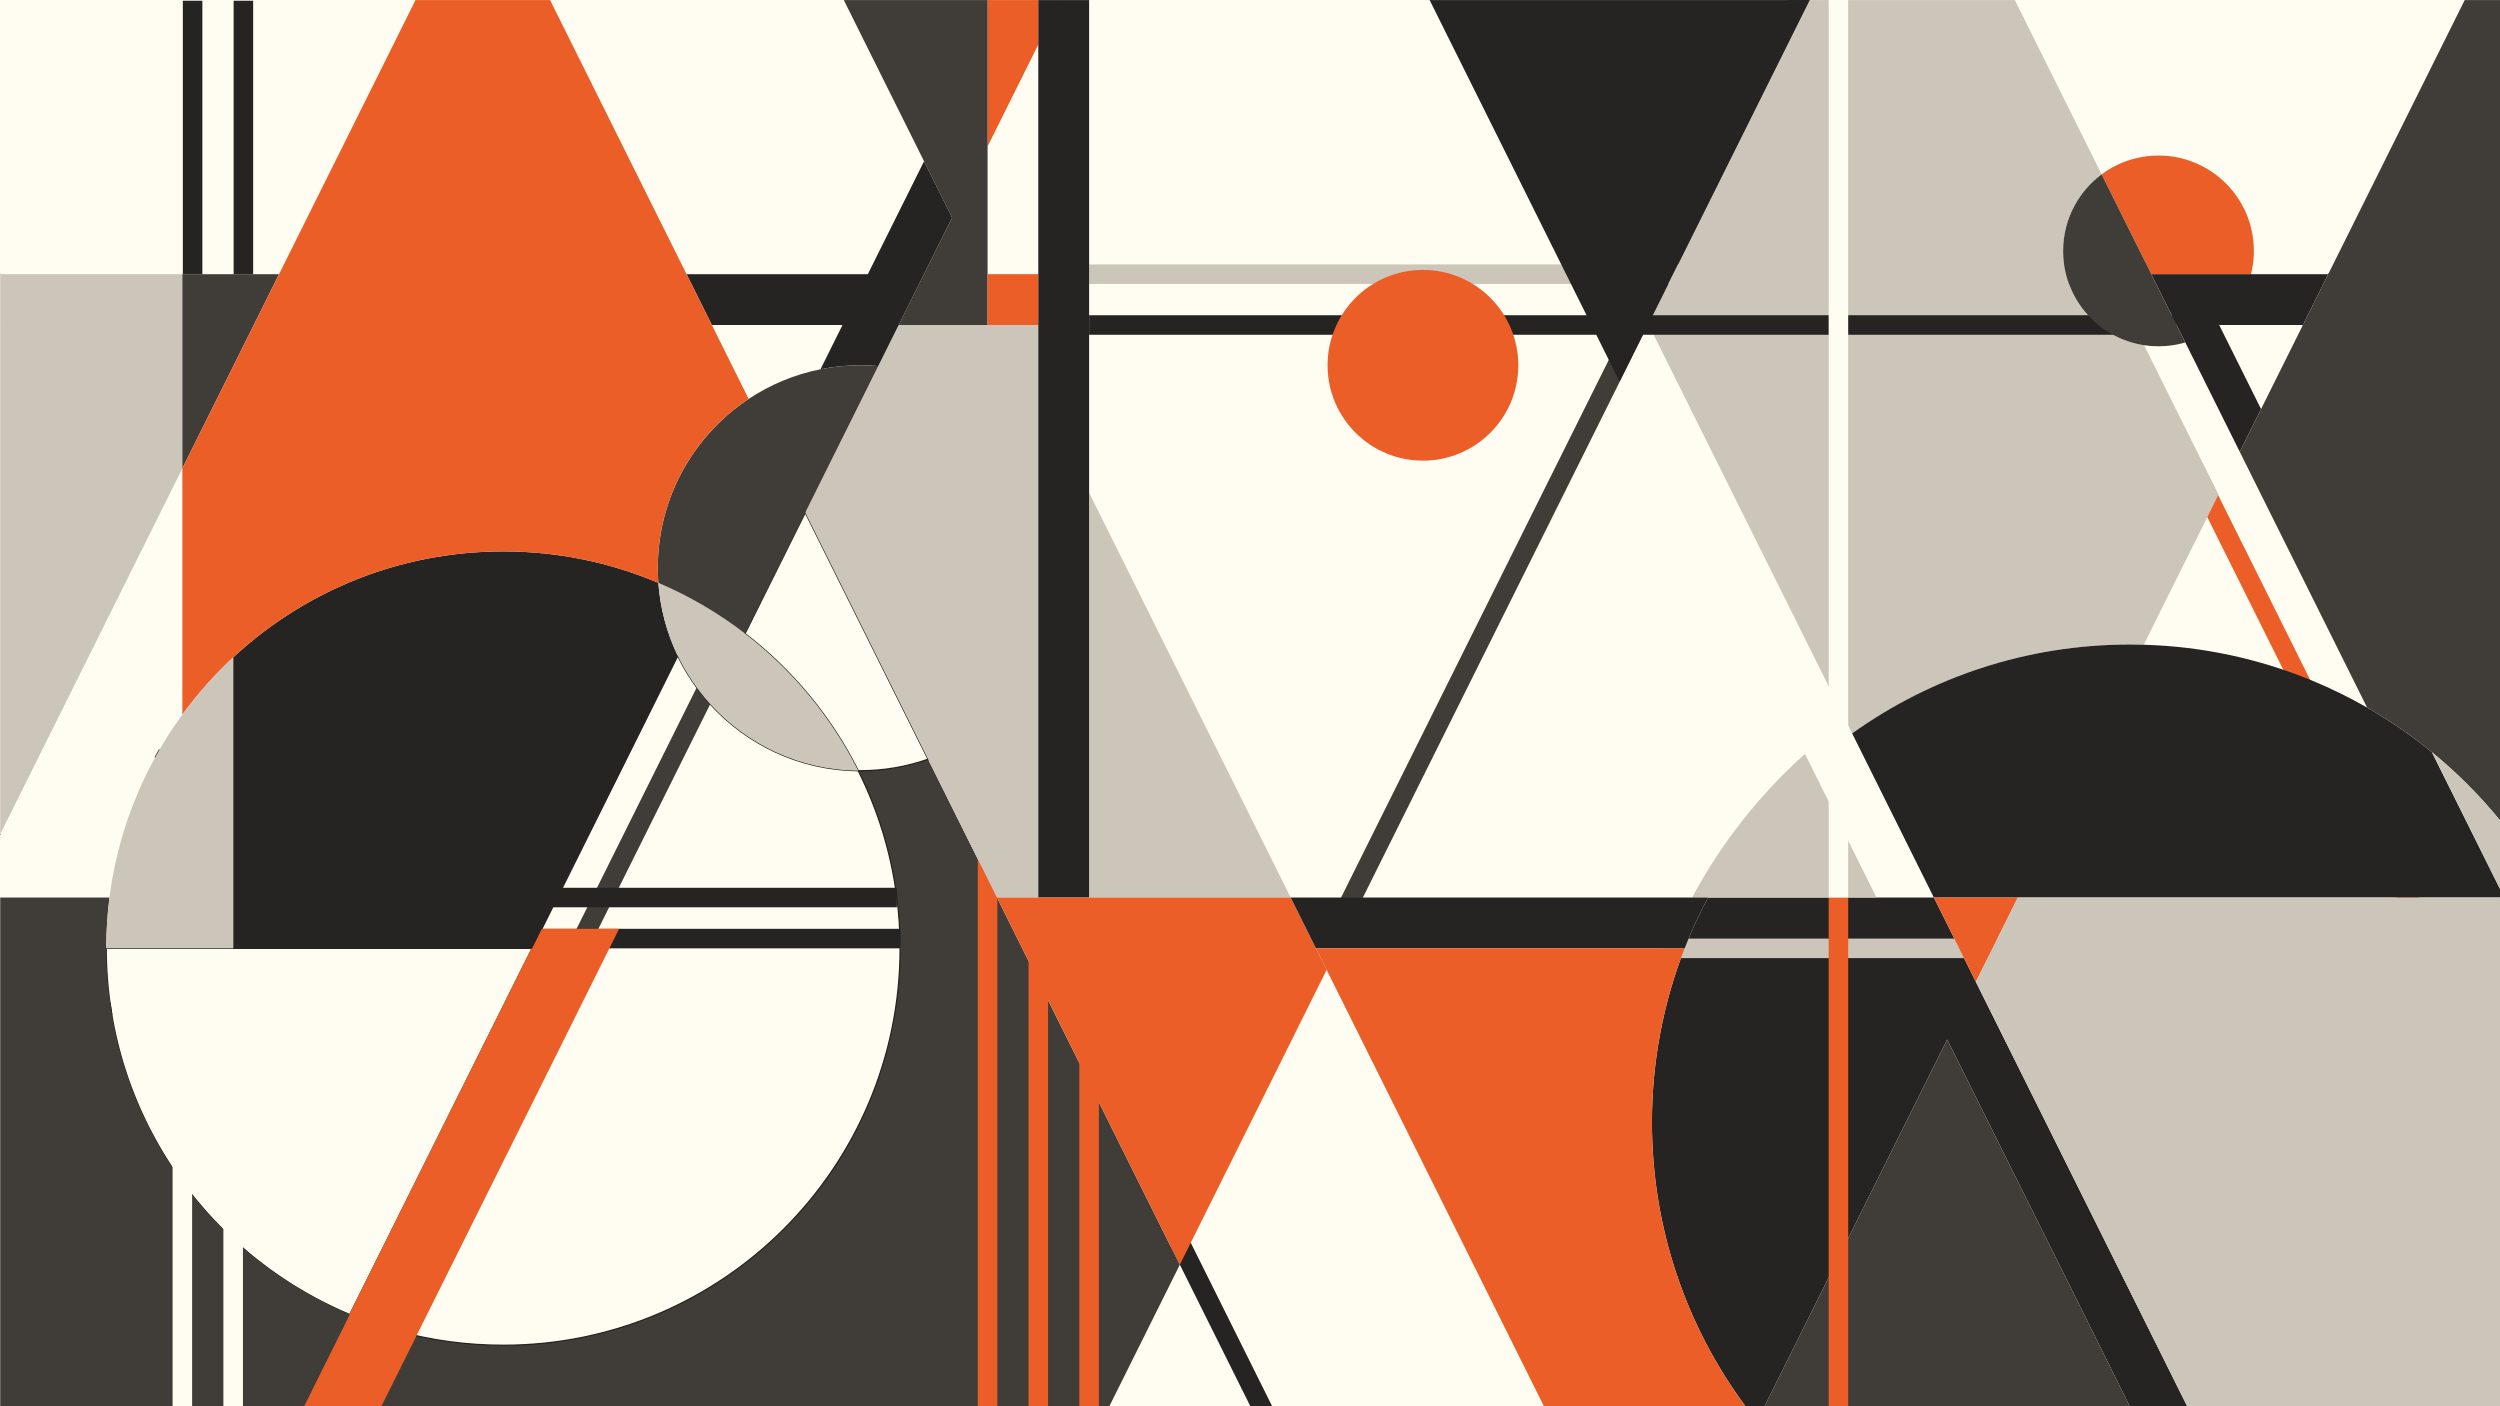 <?xml version="1.0" encoding="UTF-8"?>
<svg id="Capa_1" data-name="Capa 1" xmlns="http://www.w3.org/2000/svg" xmlns:xlink="http://www.w3.org/1999/xlink" viewBox="0 0 1920 1080">
  <defs>
    <style>
      .cls-1, .cls-2, .cls-3, .cls-4, .cls-5, .cls-6, .cls-7 {
        fill: none;
      }

      .cls-1, .cls-2, .cls-4, .cls-5, .cls-6, .cls-8, .cls-7 {
        stroke-miterlimit: 10;
      }

      .cls-1, .cls-2, .cls-4, .cls-6, .cls-8, .cls-7 {
        stroke-width: 15px;
      }

      .cls-1, .cls-5 {
        stroke: #252422;
      }

      .cls-2 {
        stroke: #fffcf2;
      }

      .cls-9 {
        fill: #fffcf2;
      }

      .cls-10 {
        fill: #ccc5b9;
      }

      .cls-11 {
        fill: #403d39;
      }

      .cls-12, .cls-8 {
        fill: #eb5e28;
      }

      .cls-13 {
        fill: #252422;
      }

      .cls-4, .cls-8 {
        stroke: #eb5e28;
      }

      .cls-6 {
        stroke: #ccc5b9;
      }

      .cls-7 {
        stroke: #403d39;
      }

      .cls-14 {
        clip-path: url(#clippath);
      }
    </style>
    <clipPath id="clippath">
      <rect class="cls-3" width="1920" height="1080"/>
    </clipPath>
  </defs>
  <g class="cls-14">
    <rect class="cls-9" width="1920" height="1080"/>
    <path class="cls-9" d="M688.82,689.31c-4.42-34.61-14.64-67.41-29.68-97.39-45.16-.5-85.69-20.22-113.82-51.36-9.92-10.98-18.29-23.38-24.79-36.85l-92.41,185.6-19.43,39.02h43.14l-146.37,293.97c25.79,7.09,52.95,10.88,80.99,10.88,168.36,0,304.85-136.48,304.85-304.85,0-13.22-.84-26.24-2.48-39.02ZM618.45,393.69l-46.26,92.9c36.36,27.97,66.22,63.96,86.95,105.33.58,0,1.17,0,1.75,0,18.18,0,35.63-3.12,51.86-8.84l-94.3-189.4ZM758.46,112.49v98.09h38.95V34.26l-38.95,78.23ZM648.04.07h-225.58l104.82,210.51h139.2l43.19-86.74L648.04.07ZM546.71,249.6l28.27,56.77c16.46-10.91,35.11-18.78,55.16-22.79l16.92-33.98h-100.35ZM.17.07v210.51h214.13L319.12.07H.17ZM.17,689.31h83.91c.18-1.4.37-2.79.57-4.18,0-.05.01-.11.02-.16.07-.53.15-1.06.23-1.58.19-1.33.4-2.66.61-3.98.06-.39.12-.77.19-1.16.06-.39.13-.77.2-1.16.13-.78.27-1.55.4-2.32.28-1.62.58-3.23.9-4.83.27-1.39.54-2.78.83-4.17.29-1.39.59-2.77.9-4.15.1-.49.21-.97.33-1.45.33-1.48.68-2.95,1.04-4.42.14-.57.28-1.13.42-1.7.5-1.99,1.01-3.97,1.55-5.94.3-1.12.61-2.23.93-3.34.24-.86.49-1.72.74-2.57.15-.5.3-1,.45-1.5.17-.59.35-1.19.54-1.78.3-.96.6-1.92.9-2.87.33-1.06.67-2.12,1.02-3.17.16-.5.33-1.01.5-1.51.16-.5.33-1.01.51-1.51.2-.59.4-1.18.61-1.77.62-1.8,1.27-3.59,1.93-5.38.21-.56.42-1.13.63-1.69.44-1.18.89-2.35,1.35-3.52,1.01-2.6,2.06-5.18,3.15-7.74.53-1.27,1.07-2.54,1.62-3.8.01-.01.02-.02.02-.04.64-1.45,1.29-2.89,1.95-4.33.65-1.43,1.32-2.87,2-4.29.51-1.07,1.03-2.14,1.56-3.21,2.03-4.15,4.17-8.26,6.4-12.3,1.13-2.07,2.29-4.12,3.47-6.16.64-1.11,1.29-2.21,1.94-3.3.4-.67.8-1.35,1.22-2.02.2-.33.4-.67.61-1.01.2-.34.41-.67.62-1,.41-.66.83-1.33,1.24-1.99.41-.67.83-1.33,1.26-1.99s.85-1.32,1.28-1.97c.65-1.02,1.32-2.04,2.01-3.05.62-.95,1.26-1.89,1.9-2.82,1.76-2.59,3.57-5.15,5.42-7.67v-189.1L.17,640.65v48.66ZM1867.72,577.71s-.01,0-.02-.01c-15.57-12.74-32.21-24.22-49.76-34.28l-97.8-196.41h0s-41.82-84-41.82-84c-6.53,1.92-13.44,2.94-20.59,2.94-3.76,0-7.46-.28-11.07-.83l57.13,114.74-57.41,115.3c-3.57-.11-7.15-.16-10.75-.16-79.49,0-153.09,25.28-213.18,68.25l62.76,126.06h434.79v-6.58l-52.28-105.02ZM1517.46,754.08l-12.82-25.75-19.43-39.02h-173.44c-6.73,12.58-12.74,25.61-17.98,39.02-16.2,41.4-25.09,86.47-25.09,133.61,0,81.64,26.66,157.06,71.77,218.01h14.73l56.71-113.89,83.51-167.72,140.21,281.61h44.09l-162.26-325.87ZM1266.28,249.6l-.42-.84-.42.84-21.62,43.42-21.62-43.42-19.43-39.02L1097.96.07h-261.52v689.24h475.33c20.35-38.12,47.24-72.22,79.17-100.81,6.77-6.06,13.76-11.88,20.97-17.42v-29l-145.63-292.48ZM1704.2,249.32c-.12.1-.23.19-.35.28h.49l-.14-.28ZM1704.34,249.6l32.15,64.57,32.15-64.57h-64.3ZM1547.4.07l66.65,133.85c7.78-5.81,16.76-10.09,26.5-12.42,5.51-1.34,11.26-2.04,17.18-2.04,40.45,0,73.24,32.8,73.24,73.25,0,.56-.01,1.12-.02,1.67-.01.21-.01.42-.02.63,0,.13,0,.25,0,.38-.01.47-.03.93-.06,1.39-.02.35-.04.71-.07,1.06,0,.14-.02.28-.03.42-.03.35-.05.7-.08,1.04,0,.07,0,.13-.02.2-.01.1-.02.21-.04.31-.01.08-.01.16-.02.24-.02.26-.05.52-.08.78,0,.06,0,.11-.02.17-.02.16-.04.33-.06.49-.04.4-.09.79-.15,1.18-.03.27-.07.54-.11.81-.05.38-.11.76-.18,1.13l-.15.9c0,.05,0,.09-.02.14-.02.07-.03.15-.04.22,0,.03,0,.06-.02.09-.03.18-.07.35-.1.52-.06.32-.12.65-.19.97-.07.33-.14.65-.21.97-.15.73-.32,1.45-.51,2.16h59.31L1892.89.07h-345.49ZM1018.86,744.83l-112.78,226.52h0s-54.08,108.6-54.08,108.6h333.72l-166.86-335.12Z"/>
    <polyline class="cls-4" points="1857.87 707.05 1765.17 520.85 1765.16 520.84 1686.13 362.12"/>
    <path class="cls-10" d="M1703.79,379.86l-57.41,115.3c-3.57-.11-7.15-.16-10.75-.16-79.49,0-153.09,25.28-213.18,68.25l-10.54-21.17-145.63-292.48-.42-.84,19.01-38.18L1389.69.07h157.71l66.65,133.85c-8.55,6.36-15.67,14.54-20.77,23.98h0c-5.61,10.36-8.79,22.21-8.79,34.81,0,.45,0,.91.02,1.36,0,.3,0,.61.02.91v.09c0,.55.04,1.1.07,1.65.02.33.04.67.06,1,0,.04,0,.07.01.11.03.45.06.89.1,1.34.01.13.03.26.04.39.06.73.14,1.45.23,2.17.05.37.09.75.15,1.12.06.44.12.89.19,1.33.06.39.13.78.2,1.17.11.67.24,1.33.38,1.99.07.42.16.84.26,1.25.05.26.11.53.17.79.08.33.16.66.24,1,.02.07.03.13.05.2.06.25.13.5.19.75.11.41.23.82.34,1.23.15.53.3,1.05.46,1.57.17.57.35,1.13.54,1.69.15.47.32.94.48,1.41.18.51.37,1.02.56,1.52.39,1.01.79,2.01,1.22,3,.42.99.88,1.97,1.35,2.94.23.48.47.96.72,1.44.24.47.49.95.75,1.42.25.47.51.93.78,1.39h0c.33.58.65,1.14.99,1.69.05.09.11.17.16.26.31.52.63,1.03.97,1.54.22.35.45.7.69,1.05.27.4.54.81.82,1.2.27.39.54.77.82,1.14.27.38.55.76.83,1.13.03.03.06.06.08.1.59.78,1.2,1.54,1.82,2.29.31.37.62.75.94,1.11.18.21.36.42.54.62.08.09.15.18.23.27.55.61,1.1,1.21,1.66,1.8.56.6,1.13,1.18,1.72,1.75.29.29.58.58.88.85.7.67,1.42,1.33,2.15,1.97.18.17.36.33.55.48.19.17.37.33.56.48.37.31.74.62,1.12.93.62.5,1.24.99,1.88,1.47.31.23.61.47.92.69.31.23.62.46.93.68l.18.12c.56.4,1.13.79,1.71,1.17.79.53,1.59,1.04,2.39,1.53.59.36,1.19.72,1.8,1.06.25.14.51.29.76.43.36.2.72.4,1.09.59.23.13.46.25.69.37.07.04.15.08.22.11.36.2.73.38,1.1.56.03.02.07.03.1.05.27.14.55.27.83.4.48.23.96.45,1.44.67.49.22.98.44,1.47.64.33.15.66.29.99.41.09.04.19.08.28.12,1.06.43,2.13.83,3.2,1.2.35.13.69.24,1.04.35.55.19,1.1.37,1.66.53.06.02.13.05.2.06.57.18,1.14.35,1.72.5.39.12.79.22,1.19.32.61.16,1.22.31,1.84.45.57.14,1.15.26,1.73.38.04,0,.09.02.13.03.37.07.74.14,1.12.21.81.16,1.63.3,2.45.42l57.13,114.74Z"/>
    <path class="cls-13" d="M1867.72,577.71s-.01,0-.02-.01c-15.57-12.74-32.21-24.22-49.76-34.28-13.87-7.96-28.31-15.03-43.24-21.15h-.01c-39.75-16.29-83-25.81-128.31-27.11-3.57-.11-7.15-.16-10.75-.16-79.49,0-153.09,25.28-213.18,68.25l62.76,126.06h434.79v-6.58l-52.28-105.02ZM1311.77,689.31c-6.73,12.58-12.74,25.61-17.98,39.02-16.2,41.4-25.09,86.47-25.09,133.61,0,81.64,26.66,157.06,71.77,218.01h14.73l56.71-113.89,83.51-167.72,140.21,281.61h44.09l-162.26-325.87-12.82-25.75-19.43-39.02h-173.44Z"/>
    <polyline class="cls-1" points="906.08 954.34 972.67 1088.07 972.69 1088.13"/>
    <line class="cls-5" x1="422.46" y1=".07" x2="422.43" y2="0"/>
    <line class="cls-5" x1="1097.96" y1=".07" x2="1097.9" y2="-.05"/>
    <line class="cls-5" x1="1679.77" y1="1080.06" x2="1679.72" y2="1079.95"/>
    <line class="cls-5" x1="1142.03" y1=".07" x2="1142.03" y2=".06"/>
    <line class="cls-5" x1="1922.25" y1="818.62" x2="1920" y2="814.1"/>
    <line class="cls-5" x1="1954.96" y1="818.62" x2="1920" y2="748.4"/>
    <line class="cls-5" x1="1547.4" y1=".07" x2="1547.4" y2=".06"/>
    <line class="cls-5" x1="1987.66" y1="818.62" x2="1920" y2="682.73"/>
    <line class="cls-7" x1="1384.92" y1="-6.83" x2="1028.61" y2="708.82"/>
    <line class="cls-5" x1="852" y1="1079.95" x2="851.98" y2="1080"/>
    <line class="cls-5" x1="1389.72" y1="0" x2="1389.69" y2=".07"/>
    <line class="cls-5" x1=".17" y1="640.65" x2="0" y2="640.99"/>
    <line class="cls-5" x1="319.12" y1=".07" x2="319.12" y2=".06"/>
    <polyline class="cls-7" points="548.08 518.69 451.87 711.94 426.63 762.63"/>
    <line class="cls-5" x1="814.49" y1="-.05" x2="814.43" y2=".07"/>
    <polyline class="cls-1" points="836.44 249.6 1026.41 249.6 1159.22 249.6 1222.2 249.6 1265.44 249.6 1266.28 249.6 1411.91 249.6 1611.6 249.6 1671.64 249.6"/>
    <line class="cls-5" x1="1916.01" y1="249.6" x2="1768.64" y2="249.6"/>
    <line class="cls-5" x1=".17" y1="249.6" x2="-3.99" y2="249.6"/>
    <polyline class="cls-6" points="836.44 210.58 1071.06 210.58 1114.56 210.58 1202.77 210.58 1284.87 210.58 1411.91 210.58 1586.68 210.58 1652.22 210.58"/>
    <line class="cls-5" x1="1916.01" y1="210.58" x2="1788.07" y2="210.58"/>
    <path class="cls-11" d="M906.08,971.35h0s-54.08,108.6-54.08,108.6H276.76l28.7-57.65c25.79,7.09,52.95,10.88,80.99,10.88,168.36,0,304.85-136.48,304.85-304.85,0-13.22-.84-26.24-2.48-39.02-4.42-34.61-14.64-67.41-29.68-97.39.58,0,1.17,0,1.75,0,18.18,0,35.63-3.12,51.86-8.84l45.71,91.8,7.18,14.42,19.43,39.02,12.34,24.78,39.03,78.38,69.64,139.86Z"/>
    <line class="cls-5" x1=".17" y1="210.58" x2="-3.99" y2="210.58"/>
    <polyline class="cls-4" points="758.46 640.66 758.46 1079.94 758.46 1080"/>
    <line class="cls-5" x1="758.46" y1=".07" x2="758.46" y2="0"/>
    <polyline class="cls-4" points="797.41 1080 797.41 1079.94 797.41 728.33"/>
    <line class="cls-5" x1="797.41" y1=".07" x2="797.41" y2="0"/>
    <polyline class="cls-4" points="836.44 1080 836.44 1079.94 836.44 808.15"/>
    <line class="cls-5" x1="836.44" y1=".07" x2="836.44" y2="0"/>
    <polyline class="cls-6" points="1536.51 728.33 1482.35 728.33 1277.45 728.33"/>
    <line class="cls-1" x1="691.3" y1="720.83" x2="405.83" y2="720.83"/>
    <polyline class="cls-1" points="413.11 689.31 458.73 689.31 688.82 689.31"/>
    <line class="cls-5" x1="1355.2" y1="1079.95" x2="1355.15" y2="1080.06"/>
    <line class="cls-5" x1="1892.89" y1=".07" x2="1892.89" y2=".06"/>
    <line class="cls-5" x1="771.36" y1="-.05" x2="771.3" y2=".07"/>
    <circle class="cls-12" cx="1092.82" cy="280.54" r="73.24"/>
    <path class="cls-5" d="M84.43,770c.44,3.23.93,6.44,1.47,9.64-.54-3.19-1.04-6.41-1.47-9.64Z"/>
    <path class="cls-5" d="M691.3,728.33c0,168.37-136.49,304.85-304.85,304.85-28.04,0-55.2-3.79-80.99-10.88l146.37-293.97h-43.14l19.43-39.02,92.41-185.6c6.5,13.47,14.87,25.87,24.79,36.85,28.13,31.14,68.66,50.86,113.82,51.36,15.04,29.98,25.26,62.78,29.68,97.39,1.64,12.78,2.48,25.8,2.48,39.02Z"/>
    <path class="cls-5" d="M712.75,583.09c-16.23,5.72-33.68,8.84-51.86,8.84-.58,0-1.17,0-1.75,0-20.73-41.37-50.59-77.36-86.95-105.33l46.26-92.9,94.3,189.4Z"/>
    <polygon class="cls-10" points="991.22 689.31 836.44 689.31 836.44 378.45 991.22 689.31"/>
    <line class="cls-5" x1="1185.77" y1="1080.06" x2="1185.72" y2="1079.95"/>
    <line class="cls-5" x1="648.04" y1=".07" x2="648.04" y2=".06"/>
    <polygon class="cls-13" points="1389.69 .07 1265.86 248.76 1243.82 293.02 1097.96 .07 1389.69 .07"/>
    <polygon class="cls-11" points="1635.63 1079.95 1355.2 1079.95 1495.42 798.34 1635.63 1079.95"/>
    <path class="cls-12" d="M1730.97,192.71c0,.56-.01,1.12-.02,1.67-.01.21-.01.42-.02.63,0,.13,0,.25,0,.38-.01.47-.03.93-.06,1.39-.02.35-.04.71-.07,1.06,0,.14-.02.28-.03.42-.03.35-.05.7-.08,1.04,0,.07,0,.13-.02.2-.01.1-.02.21-.04.31-.01.08-.01.16-.02.24-.02.26-.05.52-.08.78,0,.06,0,.11-.02.17-.02.16-.04.33-.06.49-.04.4-.09.79-.15,1.18-.03.27-.07.54-.11.81-.05.38-.11.76-.18,1.13l-.15.9c0,.05,0,.09-.02.14-.02.07-.03.15-.04.22,0,.03,0,.06-.02.09-.03.18-.07.35-.1.52-.06.32-.12.65-.19.97-.07.33-.14.65-.21.97-.15.73-.32,1.45-.51,2.16h-76.54l-38.17-76.66c7.78-5.81,16.76-10.09,26.5-12.42,5.51-1.34,11.26-2.04,17.18-2.04,40.45,0,73.24,32.8,73.24,73.25Z"/>
    <polygon class="cls-10" points="140.05 210.58 140.05 359.71 .17 640.65 .17 210.58 140.05 210.58"/>
    <path class="cls-5" d="M408.69,728.33l-140.03,281.25c-1.04-.44-2.08-.88-3.11-1.33-.99-.42-1.98-.86-2.97-1.3-.05-.02-.11-.04-.16-.07-1.02-.45-2.03-.91-3.04-1.38-1.15-.52-2.3-1.06-3.44-1.6-.89-.42-1.78-.85-2.66-1.28-3.59-1.74-7.14-3.55-10.64-5.44-.61-.32-1.22-.65-1.82-.98-.98-.53-1.95-1.07-2.93-1.62-.81-.45-1.62-.9-2.43-1.37-1.79-1.02-3.57-2.06-5.33-3.12-.57-.33-1.14-.68-1.71-1.03-.79-.47-1.57-.95-2.36-1.44-.57-.35-1.13-.7-1.69-1.06-.78-.49-1.56-.98-2.33-1.48-1.28-.82-2.55-1.65-3.82-2.49-.74-.49-1.48-.98-2.21-1.48-1.06-.71-2.11-1.43-3.16-2.16-1.16-.8-2.31-1.61-3.46-2.44-.73-.52-1.46-1.04-2.18-1.57-.85-.61-1.69-1.23-2.52-1.86-2.07-1.53-4.11-3.09-6.13-4.68-.4-.31-.8-.62-1.2-.94-.27-.21-.54-.43-.81-.64-.83-.66-1.66-1.33-2.48-2-.74-.6-1.48-1.21-2.22-1.83-.3-.24-.6-.49-.89-.74-1.34-1.12-2.67-2.25-3.98-3.39-.37-.32-.74-.64-1.11-.97-.63-.54-1.25-1.09-1.87-1.65-.73-.65-1.47-1.31-2.2-1.97-.92-.82-1.83-1.66-2.73-2.51-.16-.14-.32-.29-.48-.44-.74-.68-1.47-1.37-2.2-2.07-1.77-1.69-3.53-3.4-5.26-5.13-.8-.79-1.6-1.59-2.39-2.4-1.28-1.3-2.55-2.62-3.81-3.96-.77-.81-1.53-1.62-2.28-2.44-1.2-1.29-2.37-2.58-3.54-3.89-.82-.91-1.63-1.83-2.43-2.75-1.33-1.52-2.65-3.06-3.94-4.61-.71-.84-1.4-1.67-2.09-2.52-.09-.1-.17-.2-.26-.31-.66-.81-1.32-1.62-1.97-2.44-.14-.17-.27-.33-.39-.49-.37-.45-.73-.91-1.08-1.36-.29-.36-.58-.73-.86-1.1-.69-.87-1.37-1.75-2.04-2.63-.72-.94-1.43-1.88-2.13-2.83-.63-.84-1.26-1.68-1.87-2.53-.89-1.22-1.78-2.45-2.64-3.69-.54-.75-1.07-1.51-1.59-2.26-.95-1.36-1.89-2.73-2.8-4.11-.37-.54-.73-1.08-1.08-1.62-.39-.57-.77-1.15-1.14-1.73-.51-.79-1.03-1.58-1.53-2.38-.51-.79-1.02-1.59-1.51-2.39-.65-1.04-1.29-2.08-1.92-3.12-.64-1.04-1.27-2.09-1.89-3.14-.5-.84-.99-1.68-1.48-2.53-.5-.85-.99-1.7-1.46-2.55-.23-.39-.45-.78-.66-1.17-1.53-2.71-3.01-5.45-4.44-8.21-.17-.32-.34-.64-.5-.96-.9-1.74-1.79-3.5-2.65-5.26-.44-.88-.87-1.76-1.29-2.65-.85-1.77-1.69-3.55-2.5-5.34-.4-.87-.79-1.74-1.18-2.62-.41-.91-.81-1.83-1.21-2.75-.29-.67-.58-1.34-.86-2.01-.41-.97-.82-1.94-1.22-2.92-.41-.97-.8-1.95-1.19-2.93-.37-.91-.73-1.82-1.08-2.74-.42-1.06-.82-2.12-1.22-3.18-.35-.92-.69-1.85-1.03-2.78-.04-.1-.07-.19-.11-.29-.45-1.23-.89-2.47-1.32-3.71-.4-1.14-.79-2.28-1.17-3.42-.55-1.63-1.08-3.27-1.6-4.91-.42-1.32-.83-2.64-1.23-3.97-.15-.51-.3-1.01-.45-1.51-.2-.68-.4-1.36-.6-2.05-.35-1.2-.68-2.4-1.01-3.6-.2-.72-.4-1.45-.59-2.18-.26-.97-.51-1.94-.76-2.91-.53-2.03-1.03-4.07-1.5-6.12-.17-.71-.34-1.42-.49-2.14-.17-.71-.33-1.43-.48-2.14-.32-1.43-.62-2.87-.92-4.3-.2-.99-.4-1.99-.59-2.98-.07-.38-.15-.76-.22-1.14-.22-1.17-.43-2.34-.64-3.51-.07-.38-.14-.76-.2-1.14-.07-.38-.14-.77-.2-1.16-.54-3.2-1.03-6.41-1.47-9.64-.15-1.05-.29-2.1-.42-3.16-.2-1.59-.39-3.18-.56-4.78-.08-.71-.16-1.42-.23-2.13-.11-1.03-.21-2.06-.3-3.1-.09-.93-.17-1.87-.25-2.8-.07-.85-.14-1.69-.2-2.54-.11-1.47-.21-2.94-.3-4.42-.05-.76-.09-1.52-.13-2.29-.03-.56-.06-1.13-.09-1.7-.02-.49-.05-.99-.07-1.49-.01-.29-.02-.57-.03-.86-.03-.57-.05-1.13-.06-1.7-.03-.65-.05-1.29-.06-1.94-.03-.82-.05-1.64-.06-2.46-.02-.6-.03-1.2-.03-1.8-.02-.69-.03-1.39-.03-2.09-.01-.8-.01-1.6-.01-2.41h327.09Z"/>
    <path class="cls-10" d="M1441.13,689.31h-141.56c22.27-41.71,51.7-79.03,86.64-110.32l22.95,46.09,31.98,64.23Z"/>
    <path class="cls-13" d="M1768.64,249.6h-64.3l-.14-.28c-.12.1-.23.19-.35.28h.49l32.15,64.57-16.35,32.83-41.82-83.99-6.68-13.41-19.42-39.02h135.85l-19.43,39.02Z"/>
    <polygon class="cls-12" points="797.41 .07 797.41 34.26 758.46 112.49 758.46 .07 797.41 .07"/>
    <polygon class="cls-11" points="758.46 .07 758.46 249.6 690.19 249.6 709.62 210.58 731.24 167.16 709.67 123.84 648.04 .07 758.46 .07"/>
    <polygon class="cls-10" points="797.41 249.6 797.41 689.31 765.64 689.31 758.46 674.89 712.75 583.09 618.45 393.69 674.49 281.13 690.19 249.6 797.41 249.6"/>
    <polygon class="cls-11" points="214.3 210.58 194.87 249.6 179.07 281.34 140.05 359.71 140.05 210.58 214.3 210.58"/>
    <path class="cls-13" d="M731.24,167.16l-21.62,43.42-19.43,39.02-15.7,31.53c-4.48-.39-9.02-.59-13.6-.59-10.53,0-20.81,1.04-30.75,3.04l16.92-33.98h-100.35l-19.43-39.02h139.2l43.19-86.74,21.57,43.32Z"/>
    <rect class="cls-12" x="758.46" y="210.58" width="38.95" height="39.02"/>
    <rect class="cls-13" x="797.41" y=".07" width="39.03" height="689.24"/>
    <polygon class="cls-12" points="1018.86 744.83 906.08 971.35 836.44 831.49 797.41 753.11 785.07 728.33 765.64 689.31 991.22 689.31 1010.64 728.33 1018.86 744.83"/>
    <path class="cls-13" d="M1311.77,689.31c-6.73,12.58-12.74,25.61-17.98,39.02h-283.15l-19.42-39.02h320.55Z"/>
    <polygon class="cls-8" points="463.36 720.83 316.99 1014.8 288.29 1072.45 245.15 1072.45 280.19 1002.08 420.22 720.83 463.36 720.83"/>
    <path class="cls-5" d="M119.08,581.79c1.13-2.07,2.28-4.13,3.47-6.16-1.18,2.04-2.34,4.09-3.47,6.16Z"/>
    <path class="cls-13" d="M520.53,503.71l-92.41,185.6-19.43,39.02h-229.62v-223.43c1.71-1.6,3.44-3.18,5.2-4.73,2.38-2.11,4.79-4.18,7.24-6.21,1.87-1.57,3.76-3.11,5.68-4.62.13-.11.26-.22.4-.32,0-.01.01-.01.02-.01,1.62-1.28,3.26-2.55,4.91-3.81,1.57-1.19,3.16-2.37,4.77-3.53.47-.35.94-.69,1.41-1.02,1.22-.89,2.45-1.76,3.7-2.62.67-.47,1.34-.93,2.01-1.39.01,0,.01-.02.02-.02.61-.42,1.22-.83,1.83-1.24,2.61-1.77,5.25-3.49,7.92-5.16,1.15-.73,2.31-1.45,3.47-2.16,3.36-2.06,6.77-4.05,10.22-5.97.74-.42,1.48-.83,2.23-1.24,1.8-.99,3.61-1.96,5.43-2.91.95-.5,1.9-.99,2.86-1.47.92-.47,1.84-.94,2.77-1.39.87-.44,1.76-.88,2.64-1.3.76-.37,1.52-.74,2.29-1.1.19-.09.38-.18.57-.27,1.04-.49,2.09-.97,3.14-1.45,2.25-1.04,4.51-2.04,6.79-3.01.51-.22,1.02-.44,1.53-.65.8-.34,1.59-.67,2.39-.99,1.78-.74,3.57-1.46,5.36-2.15.3-.12.6-.24.9-.35,1.72-.66,3.44-1.31,5.18-1.94.31-.12.62-.23.92-.34,1.08-.39,2.16-.78,3.25-1.15.96-.34,1.93-.67,2.89-.99.85-.29,1.7-.57,2.55-.85.85-.28,1.7-.55,2.55-.82.85-.27,1.71-.54,2.57-.8.85-.27,1.71-.53,2.57-.78,1.1-.33,2.21-.66,3.32-.97,1.17-.33,2.34-.66,3.51-.98,1.86-.51,3.72-1,5.59-1.46.57-.15,1.14-.29,1.71-.43.14-.04.29-.08.43-.1,1.42-.36,2.84-.69,4.26-1.02.18-.04.36-.08.54-.12.52-.12,1.03-.24,1.55-.35,1.75-.39,3.5-.76,5.25-1.11.91-.19,1.83-.38,2.75-.55.76-.15,1.52-.29,2.28-.43.65-.13,1.31-.25,1.97-.36.44-.08.88-.16,1.33-.24,3.27-.57,6.55-1.09,9.85-1.55,2.25-.32,4.51-.61,6.78-.88,2.43-.28,4.88-.54,7.33-.77,1.18-.11,2.36-.22,3.55-.31,2.37-.2,4.76-.36,7.15-.5.73-.05,1.46-.09,2.19-.12.18,0,.37-.02.55-.02.4-.03.8-.05,1.21-.06.3-.02.6-.04.9-.04.43-.03.87-.05,1.3-.06,1.47-.06,2.94-.1,4.41-.14.94-.02,1.87-.04,2.81-.05.65-.01,1.29-.02,1.94-.02.91-.02,1.83-.02,2.74-.02,42.28,0,82.55,8.61,119.16,24.17h0c1.45,19.97,6.66,38.89,14.92,56.06Z"/>
    <path class="cls-11" d="M268.66,1009.58l-35.04,70.37H.17v-390.64h83.91c-1.64,12.78-2.48,25.8-2.48,39.02,0,.81,0,1.61.01,2.41,0,.7.01,1.4.03,2.09,0,.6.01,1.2.03,1.8.01.82.03,1.64.06,2.46.01.65.03,1.29.06,1.94.01.57.03,1.13.06,1.7.01.29.02.57.03.86.02.5.05,1,.07,1.49.03.57.06,1.14.09,1.7.04.77.08,1.53.13,2.29.09,1.48.19,2.95.3,4.42.06.85.13,1.69.2,2.54.08.93.16,1.87.25,2.8.09,1.04.19,2.07.3,3.1.07.71.15,1.42.23,2.13.17,1.6.36,3.19.56,4.78.13,1.06.27,2.11.42,3.16.43,3.23.93,6.45,1.47,9.64.06.39.13.78.2,1.16.06.38.13.76.2,1.14.2,1.18.42,2.35.64,3.51.07.38.15.76.22,1.14.19.99.39,1.99.59,2.98.3,1.43.6,2.87.92,4.3.15.71.31,1.43.48,2.14.15.72.32,1.43.49,2.14.47,2.05.97,4.09,1.5,6.12.24.97.5,1.94.76,2.91.19.73.39,1.46.59,2.18.33,1.2.66,2.4,1.01,3.6.2.69.4,1.37.6,2.05.15.5.3,1,.45,1.51.4,1.33.81,2.65,1.23,3.97.52,1.64,1.05,3.28,1.6,4.91.38,1.14.77,2.28,1.17,3.42.43,1.24.87,2.48,1.32,3.71.04.1.07.19.11.29.34.93.68,1.86,1.03,2.78.4,1.06.8,2.12,1.22,3.18.35.92.71,1.83,1.08,2.74.39.98.78,1.96,1.19,2.93.4.98.8,1.95,1.22,2.92.28.67.57,1.34.86,2.01.4.92.8,1.84,1.21,2.75.39.88.78,1.75,1.18,2.62.81,1.79,1.65,3.57,2.5,5.34.42.89.85,1.77,1.29,2.65.86,1.76,1.75,3.52,2.65,5.26.16.32.33.64.5.96,1.43,2.76,2.91,5.5,4.44,8.21.21.39.43.78.66,1.17.47.85.96,1.7,1.46,2.55.48.84.98,1.69,1.48,2.53.62,1.05,1.25,2.1,1.89,3.14.63,1.04,1.27,2.08,1.92,3.12.49.8,1,1.6,1.51,2.39.5.8,1.02,1.59,1.53,2.38.37.58.75,1.16,1.14,1.73.35.54.71,1.08,1.08,1.62.91,1.38,1.85,2.75,2.8,4.11.52.75,1.05,1.51,1.59,2.26.86,1.24,1.75,2.47,2.64,3.69.61.85,1.24,1.69,1.87,2.53.7.95,1.41,1.89,2.13,2.83.67.88,1.35,1.76,2.04,2.63.28.37.57.74.86,1.1.35.45.71.91,1.08,1.36.12.16.25.32.39.49.65.82,1.31,1.63,1.97,2.44.09.11.17.21.26.31.69.85,1.38,1.68,2.09,2.52,1.29,1.55,2.61,3.09,3.94,4.61.8.92,1.61,1.84,2.43,2.75,1.17,1.31,2.34,2.6,3.54,3.89.75.82,1.51,1.63,2.28,2.44,1.26,1.34,2.53,2.66,3.81,3.96.79.81,1.59,1.61,2.39,2.4,1.73,1.74,3.49,3.45,5.26,5.13.73.7,1.46,1.39,2.2,2.07.16.15.32.3.48.44.9.85,1.81,1.69,2.73,2.51.73.67,1.46,1.33,2.2,1.97.62.56,1.24,1.11,1.87,1.65.37.33.74.65,1.11.97,1.31,1.14,2.64,2.27,3.98,3.39.29.25.59.5.89.74.74.62,1.48,1.23,2.22,1.83.82.67,1.65,1.34,2.48,2,.27.21.54.43.81.64.4.32.8.63,1.2.94,2.02,1.59,4.06,3.15,6.13,4.68.83.63,1.67,1.25,2.52,1.86.72.53,1.45,1.05,2.18,1.57,1.15.83,2.3,1.64,3.46,2.44,1.05.73,2.1,1.45,3.16,2.16.73.5,1.47.99,2.21,1.48,1.27.84,2.54,1.67,3.82,2.49.77.5,1.55.99,2.33,1.48.56.36,1.12.71,1.69,1.06.79.49,1.57.97,2.36,1.44.57.35,1.14.7,1.71,1.03,1.76,1.06,3.54,2.1,5.33,3.12.81.47,1.62.92,2.43,1.37.98.55,1.95,1.09,2.93,1.62.61.34,1.21.66,1.82.98,3.5,1.89,7.05,3.7,10.64,5.44.88.43,1.77.86,2.66,1.28,1.14.54,2.29,1.08,3.44,1.6,1.01.47,2.02.93,3.04,1.38.05.03.11.05.16.07.99.44,1.98.88,2.97,1.3,1.03.45,2.07.89,3.11,1.33Z"/>
    <path class="cls-10" d="M659.14,591.92c-45.16-.5-85.69-20.22-113.82-51.36-9.92-10.98-18.29-23.38-24.79-36.85-8.26-17.17-13.47-36.09-14.92-56.05,11.82,5.02,23.27,10.77,34.27,17.19,11.25,6.56,22.04,13.83,32.31,21.74,36.36,27.97,66.22,63.96,86.95,105.33Z"/>
    <path class="cls-11" d="M674.49,281.13l-56.04,112.56-46.26,92.9c-10.27-7.91-21.06-15.18-32.31-21.74-11-6.42-22.45-12.17-34.27-17.19h0c-.27-3.78-.41-7.58-.41-11.42,0-54.23,27.73-101.99,69.78-129.87,16.46-10.91,35.11-18.78,55.16-22.79,9.94-2,20.22-3.04,30.75-3.04,4.58,0,9.12.2,13.6.59Z"/>
    <path class="cls-12" d="M1340.47,1079.95h-154.75l-166.86-335.12-8.22-16.5h283.15c-16.2,41.4-25.09,86.47-25.09,133.61,0,81.64,26.66,157.06,71.77,218.01Z"/>
    <polygon class="cls-12" points="1549.71 689.31 1530.28 728.33 1517.46 754.08 1504.64 728.33 1485.21 689.31 1549.71 689.31"/>
    <path class="cls-11" d="M1920,.07v629.96c-15.61-19.14-33.15-36.68-52.28-52.32t-.02-.01c-15.57-12.74-32.21-24.22-49.76-34.28l-97.8-196.41h0s16.35-32.84,16.35-32.84l32.15-64.57,19.43-39.02L1892.89.07h27.11Z"/>
    <path class="cls-11" d="M1678.32,263.01c-6.53,1.92-13.44,2.94-20.59,2.94-3.76,0-7.46-.28-11.07-.83-.82-.12-1.64-.26-2.45-.42-.38-.07-.75-.14-1.12-.21-.04,0-.09-.02-.13-.03-.58-.12-1.16-.24-1.73-.38-.62-.14-1.23-.29-1.84-.45-.4-.1-.8-.21-1.19-.32-1.21-.33-2.4-.69-3.58-1.09-.35-.11-.69-.23-1.04-.35-1.07-.37-2.14-.77-3.2-1.2-.43-.17-.85-.35-1.27-.53-.49-.21-.98-.42-1.47-.64-.48-.22-.96-.44-1.44-.67-.28-.13-.56-.26-.83-.4-.03-.02-.07-.03-.1-.05-.37-.18-.74-.36-1.1-.56-.07-.03-.15-.07-.22-.11-.23-.12-.46-.24-.69-.37-.37-.19-.73-.39-1.09-.59-.25-.14-.51-.29-.76-.43-.61-.34-1.21-.7-1.8-1.06-.8-.49-1.6-1-2.39-1.53-.58-.38-1.15-.77-1.71-1.17l-.18-.12c-.31-.22-.62-.45-.93-.68-.31-.22-.61-.46-.92-.69-.64-.48-1.26-.97-1.88-1.47-.38-.31-.75-.62-1.12-.93-.19-.16-.38-.32-.56-.48-.19-.15-.37-.31-.55-.48-.73-.64-1.45-1.3-2.15-1.97-.3-.28-.59-.56-.88-.85-.59-.57-1.16-1.15-1.72-1.75-.56-.59-1.11-1.19-1.66-1.8-.08-.09-.15-.18-.23-.27-.18-.2-.36-.41-.54-.62-.32-.36-.63-.74-.94-1.11-.62-.75-1.23-1.52-1.82-2.29-.02-.04-.05-.07-.08-.1-.28-.37-.56-.75-.83-1.13-.28-.38-.55-.76-.82-1.14-.28-.39-.55-.8-.82-1.2-.24-.35-.47-.7-.69-1.05-.33-.51-.65-1.02-.97-1.54-.05-.09-.11-.17-.16-.26-.34-.55-.66-1.11-.99-1.68h0c-.27-.47-.53-.93-.78-1.4-.26-.47-.51-.95-.75-1.42-.25-.48-.49-.96-.72-1.44-.47-.97-.93-1.95-1.35-2.94-.43-.99-.83-1.99-1.22-3-.19-.5-.38-1.01-.56-1.52-.16-.47-.33-.94-.48-1.41-.19-.56-.37-1.12-.54-1.69-.16-.52-.31-1.04-.46-1.57-.11-.41-.23-.82-.34-1.23-.06-.25-.13-.5-.19-.75-.02-.07-.03-.13-.05-.2-.08-.34-.16-.67-.24-1-.06-.26-.12-.53-.17-.79-.1-.41-.19-.83-.26-1.25-.14-.66-.27-1.32-.38-1.99-.07-.39-.14-.78-.2-1.17-.07-.44-.13-.89-.19-1.33-.06-.37-.1-.75-.15-1.12-.09-.72-.17-1.44-.23-2.17,0-.13-.03-.26-.04-.39-.04-.45-.07-.89-.1-1.34-.01-.04-.01-.07-.01-.11-.02-.33-.04-.67-.06-1-.03-.55-.06-1.1-.07-1.65v-.09c-.01-.3-.02-.61-.02-.91-.02-.45-.02-.91-.02-1.36,0-12.6,3.18-24.45,8.79-34.8h0c5.1-9.45,12.22-17.63,20.77-23.99l38.17,76.66,19.42,39.02,6.68,13.41Z"/>
    <polyline class="cls-4" points="1411.91 1080 1411.91 1079.95 1411.91 966.06 1411.91 728.33 1411.91 689.31"/>
    <polyline class="cls-2" points="1411.91 0 1411.91 .09 1411.91 267.77 1411.91 317.39 1411.91 689.31"/>
    <path class="cls-12" d="M505.2,436.24c0,3.84.14,7.64.41,11.41-36.61-15.56-76.88-24.17-119.16-24.17-.91,0-1.83,0-2.74.02-.65,0-1.29.01-1.94.02-.94,0-1.87.03-2.81.05-1.47.04-2.94.08-4.41.14-.43,0-.87.03-1.3.06-.3,0-.6.02-.9.04-.41,0-.81.03-1.21.06-.18,0-.37.01-.55.02-.74.03-1.46.07-2.19.12-2.39.13-4.77.3-7.15.5-1.19.09-2.37.2-3.55.31-2.45.23-4.9.49-7.33.77-2.27.27-4.53.56-6.78.88-3.3.46-6.58.98-9.85,1.55-.45.08-.89.16-1.33.24-.66.11-1.32.23-1.97.36-.76.14-1.52.28-2.28.43-.92.17-1.84.36-2.75.55-1.75.35-3.5.72-5.25,1.11-.52.11-1.03.23-1.55.35-.18.04-.36.08-.54.12-1.42.33-2.84.66-4.26,1.02-.14.02-.29.06-.43.1-.57.14-1.14.28-1.71.43-1.87.46-3.73.95-5.59,1.46-1.17.32-2.34.64-3.51.98-1.11.31-2.22.63-3.32.97-.86.25-1.72.51-2.57.78-.86.26-1.72.53-2.57.8-.85.27-1.7.54-2.55.82-.85.28-1.7.56-2.55.85-.96.32-1.93.65-2.89.99-1.09.37-2.17.76-3.25,1.15-.3.11-.61.22-.92.34-1.74.63-3.46,1.28-5.18,1.94-.3.11-.6.23-.9.35-1.79.69-3.58,1.41-5.36,2.15-.8.32-1.59.65-2.39.99-.51.21-1.02.43-1.53.65-2.28.97-4.54,1.97-6.79,3.01-1.05.48-2.1.96-3.14,1.45-.19.09-.38.18-.57.27-.77.36-1.53.73-2.29,1.1-.88.42-1.77.86-2.64,1.3-.93.45-1.85.91-2.77,1.39-.96.48-1.91.97-2.86,1.47-1.82.95-3.63,1.92-5.43,2.91-.75.4-1.49.82-2.23,1.24-3.45,1.92-6.86,3.91-10.22,5.97-1.16.71-2.32,1.43-3.47,2.16-2.67,1.67-5.31,3.39-7.92,5.16-.61.41-1.22.82-1.83,1.24-.01,0-.01.01-.02.02-.67.46-1.34.92-2.01,1.39-1.25.86-2.48,1.73-3.7,2.62-.47.33-.94.67-1.41,1.02-1.61,1.16-3.2,2.34-4.77,3.53-1.65,1.25-3.29,2.52-4.91,3.81-.01,0-.02,0-.02.01-.14.1-.27.21-.4.32-1.92,1.51-3.81,3.05-5.68,4.62-2.45,2.03-4.86,4.1-7.24,6.21-1.76,1.55-3.49,3.13-5.2,4.73-.93.85-1.85,1.72-2.76,2.59-.86.82-1.71,1.64-2.57,2.47-.87.86-1.75,1.72-2.61,2.58-.62.6-1.22,1.21-1.82,1.83-.7.7-1.39,1.41-2.07,2.12-.62.63-1.23,1.27-1.83,1.91-.71.74-1.41,1.48-2.09,2.22-.74.79-1.48,1.59-2.21,2.4-1.05,1.15-2.09,2.3-3.11,3.46-.9,1.01-1.78,2.02-2.66,3.05-.22.25-.44.51-.65.76-.63.73-1.25,1.46-1.87,2.2-1.29,1.53-2.56,3.08-3.81,4.64-.73.9-1.45,1.81-2.17,2.72-.12.15-.25.31-.36.46-.68.86-1.35,1.73-2.02,2.61-.75.97-1.49,1.95-2.22,2.93-.74.98-1.47,1.97-2.19,2.96v-189.1l39.02-78.37,15.8-31.74,19.43-39.02L319.12.07h103.34l104.82,210.51,19.43,39.02,28.27,56.77c-42.05,27.88-69.78,75.64-69.78,129.87Z"/>
    <polyline class="cls-2" points="140.05 884.63 140.05 1079.86 140.05 1080.56"/>
    <line class="cls-1" x1="147.91" y1="210.58" x2="147.91" y2=".56"/>
    <path class="cls-10" d="M179.07,504.9v223.43h-97.47c0-13.22.84-26.24,2.48-39.02.18-1.4.37-2.79.57-4.18,0-.05.01-.11.02-.16.07-.53.15-1.06.23-1.58.19-1.33.4-2.66.61-3.98.06-.39.12-.77.19-1.16.06-.39.13-.77.2-1.16.13-.78.27-1.55.4-2.32.28-1.62.58-3.23.9-4.83.27-1.39.54-2.78.83-4.17.29-1.39.59-2.77.9-4.15.1-.49.21-.97.33-1.45.33-1.48.68-2.95,1.04-4.42.14-.57.28-1.13.42-1.7.5-1.99,1.01-3.97,1.55-5.94.3-1.12.61-2.23.93-3.34.24-.86.49-1.72.74-2.57.15-.5.3-1,.45-1.5.17-.59.35-1.19.54-1.78.3-.96.6-1.92.9-2.87.33-1.06.67-2.12,1.02-3.17.16-.5.33-1.01.5-1.51.16-.5.33-1.01.51-1.51.2-.59.4-1.18.61-1.77.62-1.8,1.27-3.59,1.93-5.38.21-.56.42-1.13.63-1.69.44-1.18.89-2.35,1.35-3.52,1.01-2.6,2.06-5.18,3.15-7.74.53-1.27,1.07-2.54,1.62-3.8.01-.01.02-.02.02-.04.64-1.45,1.29-2.89,1.95-4.33.65-1.43,1.32-2.87,2-4.29.51-1.07,1.03-2.14,1.56-3.21,2.03-4.15,4.17-8.26,6.4-12.3,1.13-2.07,2.29-4.12,3.47-6.16.64-1.11,1.29-2.21,1.94-3.3.4-.67.8-1.35,1.22-2.02.2-.33.4-.67.61-1.01.2-.34.41-.67.62-1,.41-.66.83-1.33,1.24-1.99.41-.67.83-1.33,1.26-1.99s.85-1.32,1.28-1.97c.65-1.02,1.32-2.04,2.01-3.05.62-.95,1.26-1.89,1.9-2.82,1.76-2.59,3.57-5.15,5.42-7.67.72-.99,1.45-1.98,2.19-2.96.73-.98,1.47-1.96,2.22-2.93.67-.88,1.34-1.75,2.02-2.61.11-.15.24-.31.36-.46.72-.91,1.44-1.82,2.17-2.72,1.25-1.56,2.52-3.11,3.81-4.64.62-.74,1.24-1.47,1.87-2.2.21-.25.43-.51.65-.76.88-1.03,1.76-2.04,2.66-3.05,1.02-1.16,2.06-2.31,3.11-3.46.73-.81,1.47-1.61,2.21-2.4.68-.74,1.38-1.48,2.09-2.22.6-.64,1.21-1.28,1.83-1.91.68-.71,1.37-1.42,2.07-2.12.6-.62,1.2-1.23,1.82-1.83.86-.86,1.74-1.72,2.61-2.58.86-.83,1.71-1.65,2.57-2.47.91-.87,1.83-1.74,2.76-2.59Z"/>
    <polyline class="cls-2" points="179.07 934.43 179.07 1079.86 179.07 1080.56"/>
    <line class="cls-1" x1="186.93" y1="210.58" x2="186.93" y2=".56"/>
    <path class="cls-10" d="M2002.57,861.94c0,202.65-164.28,366.93-366.94,366.93-121.01,0-228.34-58.58-295.16-148.92h339.25l-162.26-325.87,12.82-25.75,19.43-39.02h370.29v-6.58l-52.28-105.02c19.13,15.64,36.67,33.18,52.28,52.32,51.62,63.21,82.57,143.94,82.57,231.91Z"/>
  </g>
</svg>